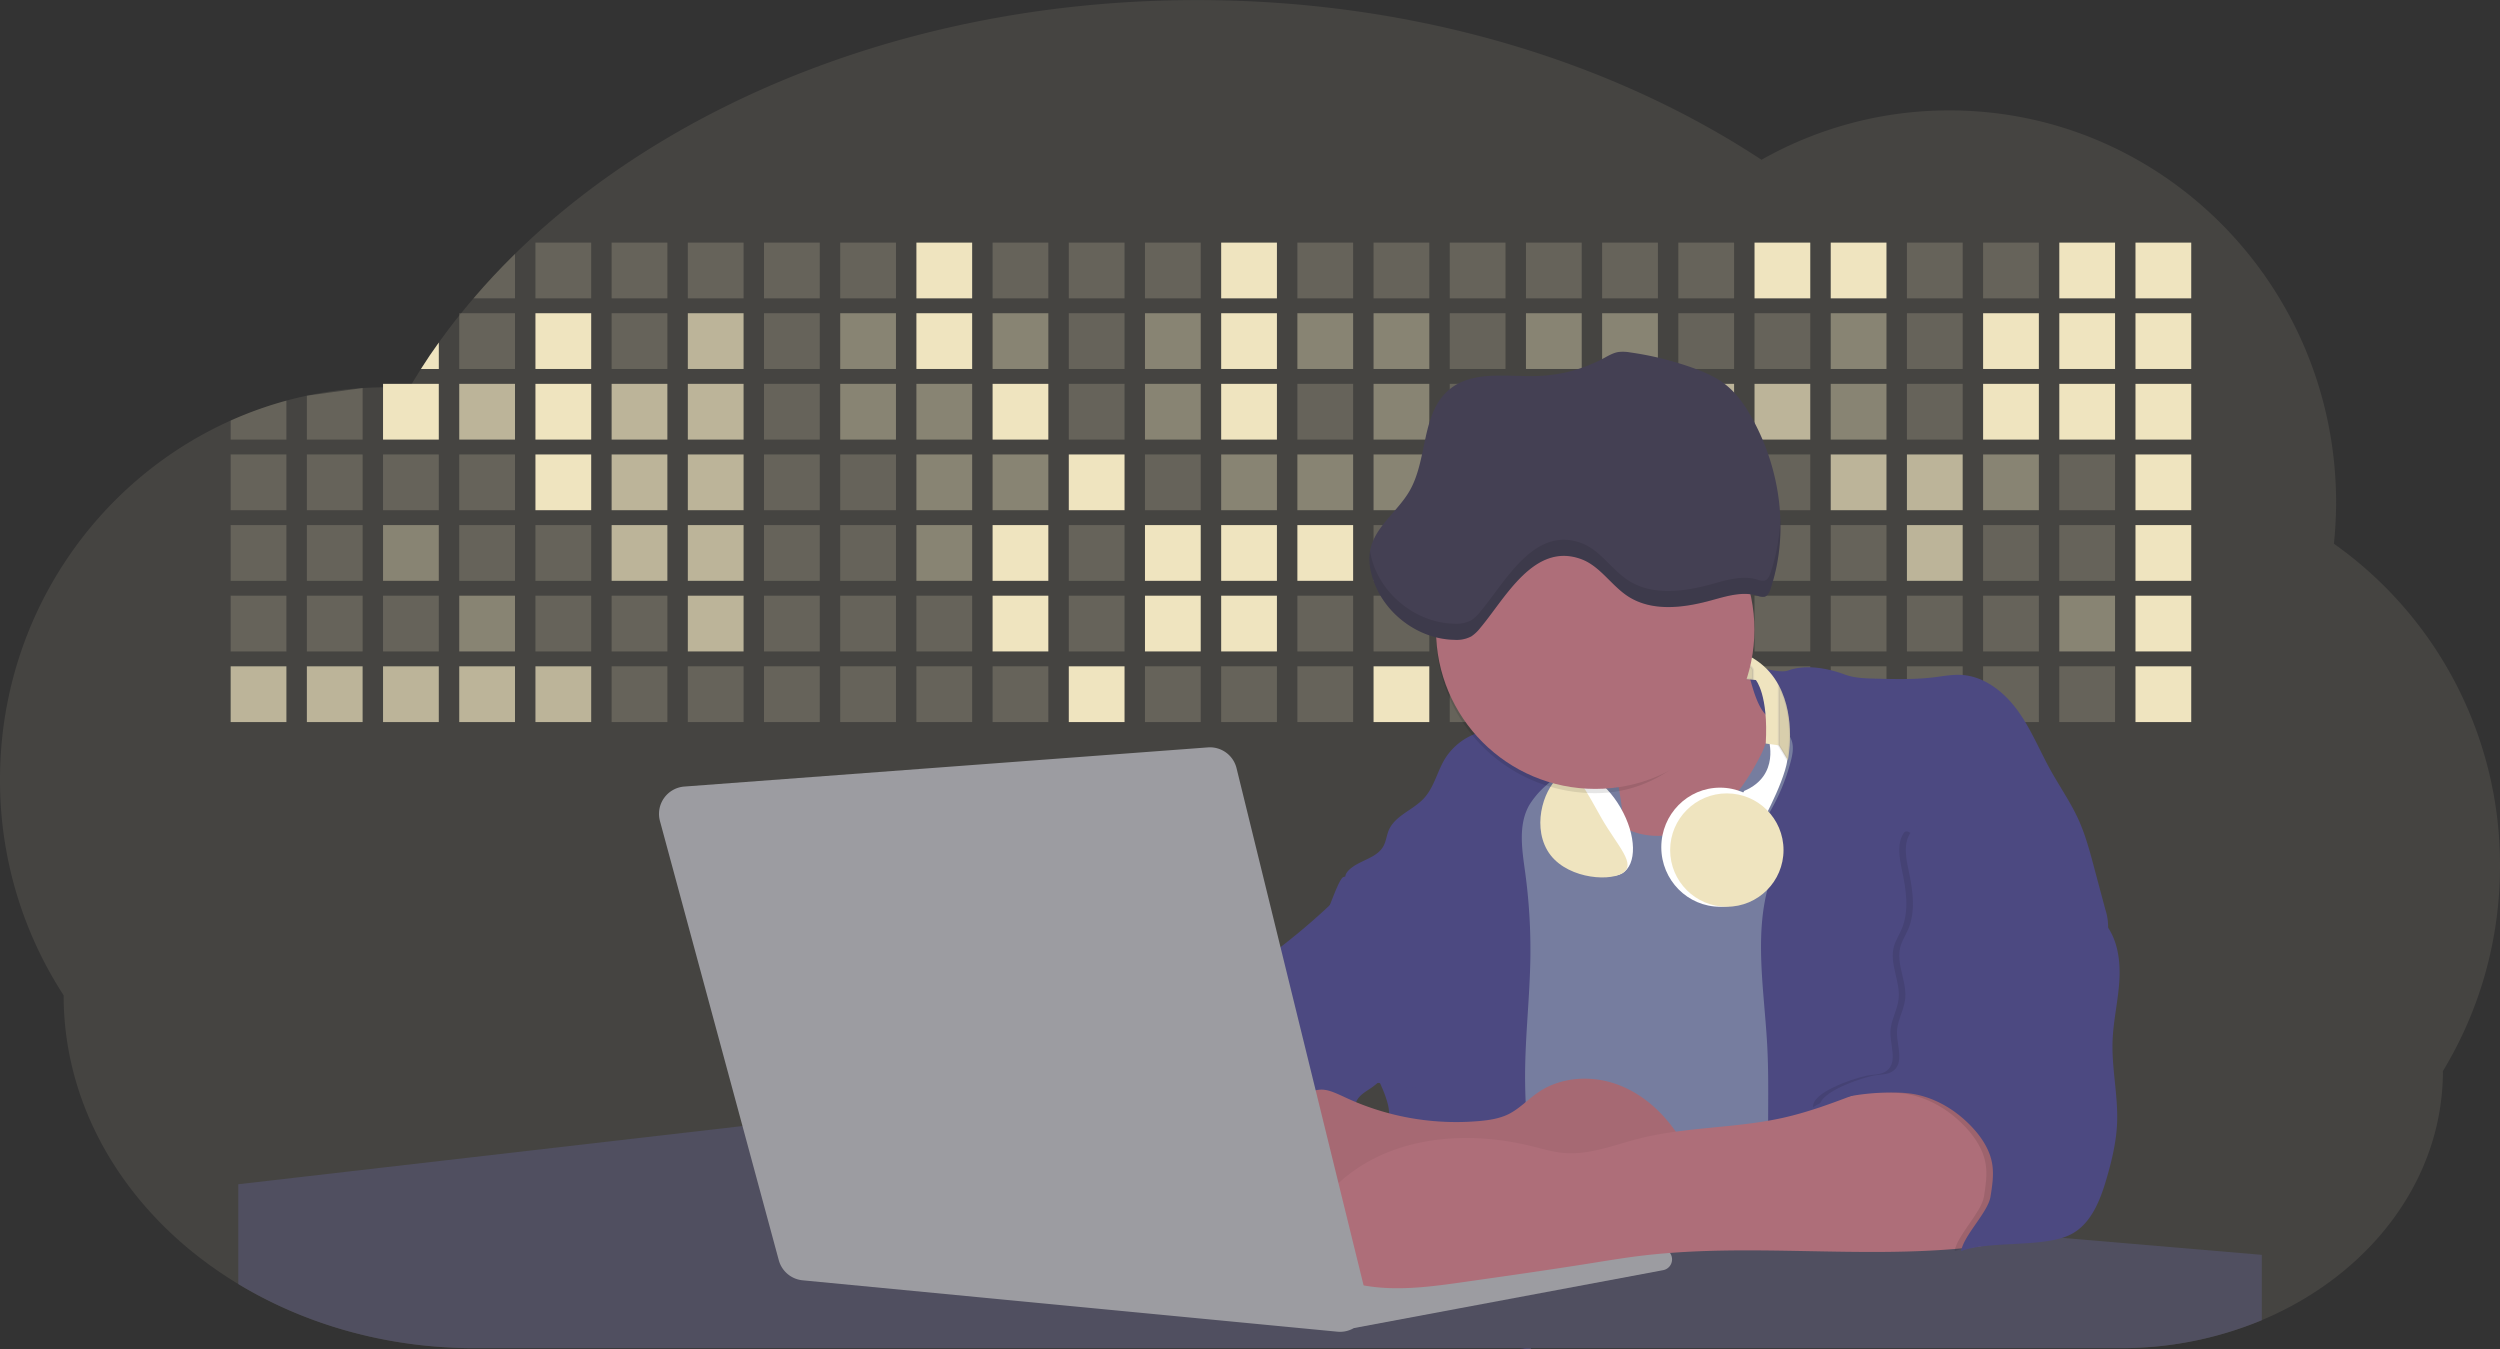 <svg id="aa7bae02-e79e-4d6b-a496-aba15f39787c" data-name="Layer 1" xmlns="http://www.w3.org/2000/svg" width="1144" height="617.32" viewBox="0 0 1144 617.32"><rect x="0" y="0" width="1144" height="617.32" fill="#333333" stroke="none"/><title>developer activity</title><path d="M1172,537.57a181.92,181.92,0,0,1-6.85,49.6,180.06,180.06,0,0,1-19.27,44.28c0,50.1-33.82,93.4-82.91,114a167.3,167.3,0,0,1-64.73,12.8H245.17c-40.25,0-77.55-10.86-108.14-29.36A185.76,185.76,0,0,1,112.2,711c-34-29.22-55.08-69.6-55.08-114.2A180.5,180.5,0,0,1,28,498.08c0-73.36,43.39-136.44,105.55-164.29a174.52,174.52,0,0,1,25.51-9.12q4.63-1.26,9.36-2.26a175.39,175.39,0,0,1,25.51-3.5q4.65-.29,9.35-.33H205c3.46,0,6.89.12,10.3.32l1.12-1.9q2.06-3.44,4.22-6.81,3.9-6.14,8.18-12.1,4.48-6.29,9.35-12.38l.83-1q2.76-3.44,5.64-6.8,9-10.49,19-20.35c72.11-70.68,185.08-116.18,312.08-116.18,98.82,0,189.15,27.55,258.34,73.07A174.18,174.18,0,0,1,920,191.86c97.74,0,177,80.37,177,179.51a184.9,184.9,0,0,1-1,18.78A180,180,0,0,1,1172,537.57Z" transform="translate(-28 -141.34)" fill="#efe4bf" opacity="0.1"/><path d="M263.66,257.52v20.35h-19Q253.59,267.39,263.66,257.52Z" transform="translate(-28 -141.34)" fill="#efe4bf" opacity="0.2"/><rect x="245.02" y="111.02" width="25.51" height="25.51" fill="#efe4bf" opacity="0.2"/><rect x="279.88" y="111.02" width="25.51" height="25.51" fill="#efe4bf" opacity="0.2"/><rect x="314.75" y="111.02" width="25.51" height="25.51" fill="#efe4bf" opacity="0.2"/><rect x="349.61" y="111.02" width="25.51" height="25.51" fill="#efe4bf" opacity="0.2"/><rect x="384.48" y="111.02" width="25.51" height="25.51" fill="#efe4bf" opacity="0.2"/><rect x="419.35" y="111.02" width="25.51" height="25.51" fill="#efe4bf"/><rect x="454.21" y="111.02" width="25.51" height="25.51" fill="#efe4bf" opacity="0.2"/><rect x="489.08" y="111.02" width="25.51" height="25.51" fill="#efe4bf" opacity="0.2"/><rect x="523.94" y="111.02" width="25.51" height="25.51" fill="#efe4bf" opacity="0.2"/><rect x="558.81" y="111.02" width="25.51" height="25.51" fill="#efe4bf"/><rect x="593.68" y="111.02" width="25.51" height="25.51" fill="#efe4bf" opacity="0.2"/><rect x="628.54" y="111.02" width="25.51" height="25.51" fill="#efe4bf" opacity="0.2"/><rect x="663.41" y="111.02" width="25.51" height="25.51" fill="#efe4bf" opacity="0.2"/><rect x="698.28" y="111.02" width="25.51" height="25.51" fill="#efe4bf" opacity="0.2"/><rect x="733.14" y="111.02" width="25.51" height="25.51" fill="#efe4bf" opacity="0.2"/><rect x="768.01" y="111.02" width="25.51" height="25.51" fill="#efe4bf" opacity="0.2"/><rect x="802.87" y="111.02" width="25.51" height="25.51" fill="#efe4bf"/><rect x="837.74" y="111.02" width="25.51" height="25.51" fill="#efe4bf"/><rect x="872.61" y="111.02" width="25.51" height="25.51" fill="#efe4bf" opacity="0.2"/><rect x="907.47" y="111.02" width="25.51" height="25.51" fill="#efe4bf" opacity="0.2"/><rect x="942.34" y="111.02" width="25.51" height="25.51" fill="#efe4bf"/><rect x="977.2" y="111.02" width="25.51" height="25.51" fill="#efe4bf"/><path d="M228.8,298.08v12.1h-8.18Q224.52,304,228.8,298.08Z" transform="translate(-28 -141.34)" fill="#efe4bf"/><rect x="210.15" y="143.33" width="25.51" height="25.51" fill="#efe4bf" opacity="0.2"/><rect x="245.02" y="143.33" width="25.51" height="25.51" fill="#efe4bf"/><rect x="279.88" y="143.33" width="25.51" height="25.51" fill="#efe4bf" opacity="0.2"/><rect x="314.75" y="143.33" width="25.51" height="25.51" fill="#efe4bf" opacity="0.7"/><rect x="349.61" y="143.33" width="25.51" height="25.51" fill="#efe4bf" opacity="0.2"/><rect x="384.48" y="143.33" width="25.51" height="25.51" fill="#efe4bf" opacity="0.4"/><rect x="419.35" y="143.33" width="25.51" height="25.51" fill="#efe4bf"/><rect x="454.21" y="143.33" width="25.51" height="25.51" fill="#efe4bf" opacity="0.4"/><rect x="489.08" y="143.33" width="25.51" height="25.51" fill="#efe4bf" opacity="0.2"/><rect x="523.94" y="143.33" width="25.51" height="25.51" fill="#efe4bf" opacity="0.4"/><rect x="558.81" y="143.33" width="25.51" height="25.51" fill="#efe4bf"/><rect x="593.68" y="143.33" width="25.51" height="25.51" fill="#efe4bf" opacity="0.4"/><rect x="628.54" y="143.33" width="25.51" height="25.51" fill="#efe4bf" opacity="0.4"/><rect x="663.41" y="143.33" width="25.51" height="25.51" fill="#efe4bf" opacity="0.2"/><rect x="698.28" y="143.33" width="25.51" height="25.51" fill="#efe4bf" opacity="0.4"/><rect x="733.14" y="143.33" width="25.51" height="25.51" fill="#efe4bf" opacity="0.4"/><rect x="768.01" y="143.33" width="25.51" height="25.51" fill="#efe4bf" opacity="0.2"/><rect x="802.87" y="143.33" width="25.51" height="25.51" fill="#efe4bf" opacity="0.2"/><rect x="837.74" y="143.33" width="25.51" height="25.51" fill="#efe4bf" opacity="0.4"/><rect x="872.61" y="143.33" width="25.51" height="25.51" fill="#efe4bf" opacity="0.2"/><rect x="907.47" y="143.33" width="25.51" height="25.51" fill="#efe4bf"/><rect x="942.34" y="143.33" width="25.51" height="25.51" fill="#efe4bf"/><rect x="977.2" y="143.33" width="25.51" height="25.51" fill="#efe4bf"/><path d="M159.06,324.67V342.5H133.55v-8.71A174.52,174.52,0,0,1,159.06,324.67Z" transform="translate(-28 -141.34)" fill="#efe4bf" opacity="0.2"/><polygon points="165.93 177.57 165.93 201.16 140.42 201.16 140.42 181.07 165.93 177.57" fill="#efe4bf" opacity="0.2"/><rect x="175.28" y="175.65" width="25.51" height="25.51" fill="#efe4bf"/><rect x="210.15" y="175.65" width="25.51" height="25.51" fill="#efe4bf" opacity="0.7"/><rect x="245.02" y="175.65" width="25.51" height="25.51" fill="#efe4bf"/><rect x="279.88" y="175.65" width="25.51" height="25.51" fill="#efe4bf" opacity="0.7"/><rect x="314.75" y="175.65" width="25.51" height="25.51" fill="#efe4bf" opacity="0.7"/><rect x="349.61" y="175.65" width="25.51" height="25.51" fill="#efe4bf" opacity="0.2"/><rect x="384.48" y="175.65" width="25.51" height="25.51" fill="#efe4bf" opacity="0.4"/><rect x="419.35" y="175.65" width="25.51" height="25.51" fill="#efe4bf" opacity="0.4"/><rect x="454.21" y="175.65" width="25.51" height="25.51" fill="#efe4bf"/><rect x="489.08" y="175.65" width="25.51" height="25.51" fill="#efe4bf" opacity="0.2"/><rect x="523.94" y="175.65" width="25.51" height="25.51" fill="#efe4bf" opacity="0.4"/><rect x="558.81" y="175.65" width="25.51" height="25.51" fill="#efe4bf"/><rect x="593.68" y="175.65" width="25.51" height="25.51" fill="#efe4bf" opacity="0.2"/><rect x="628.54" y="175.65" width="25.51" height="25.51" fill="#efe4bf" opacity="0.4"/><rect x="663.41" y="175.65" width="25.51" height="25.51" fill="#efe4bf" opacity="0.2"/><rect x="698.28" y="175.65" width="25.51" height="25.51" fill="#efe4bf"/><rect x="733.14" y="175.65" width="25.51" height="25.51" fill="#efe4bf" opacity="0.2"/><rect x="768.01" y="175.65" width="25.51" height="25.51" fill="#efe4bf" opacity="0.7"/><rect x="802.87" y="175.65" width="25.51" height="25.51" fill="#efe4bf" opacity="0.7"/><rect x="837.74" y="175.65" width="25.51" height="25.51" fill="#efe4bf" opacity="0.4"/><rect x="872.61" y="175.65" width="25.51" height="25.51" fill="#efe4bf" opacity="0.2"/><rect x="907.47" y="175.65" width="25.51" height="25.51" fill="#efe4bf"/><rect x="942.34" y="175.65" width="25.51" height="25.51" fill="#efe4bf"/><rect x="977.2" y="175.65" width="25.51" height="25.51" fill="#efe4bf"/><rect x="105.55" y="207.96" width="25.51" height="25.51" fill="#efe4bf" opacity="0.2"/><rect x="140.42" y="207.96" width="25.51" height="25.51" fill="#efe4bf" opacity="0.2"/><rect x="175.28" y="207.96" width="25.51" height="25.51" fill="#efe4bf" opacity="0.2"/><rect x="210.15" y="207.96" width="25.51" height="25.51" fill="#efe4bf" opacity="0.2"/><rect x="245.02" y="207.96" width="25.51" height="25.51" fill="#efe4bf"/><rect x="279.88" y="207.96" width="25.51" height="25.51" fill="#efe4bf" opacity="0.7"/><rect x="314.75" y="207.96" width="25.51" height="25.51" fill="#efe4bf" opacity="0.7"/><rect x="349.61" y="207.96" width="25.51" height="25.51" fill="#efe4bf" opacity="0.2"/><rect x="384.48" y="207.96" width="25.51" height="25.51" fill="#efe4bf" opacity="0.2"/><rect x="419.35" y="207.96" width="25.51" height="25.51" fill="#efe4bf" opacity="0.4"/><rect x="454.21" y="207.96" width="25.51" height="25.51" fill="#efe4bf" opacity="0.4"/><rect x="489.08" y="207.96" width="25.51" height="25.51" fill="#efe4bf"/><rect x="523.94" y="207.96" width="25.51" height="25.51" fill="#efe4bf" opacity="0.2"/><rect x="558.81" y="207.96" width="25.51" height="25.51" fill="#efe4bf" opacity="0.4"/><rect x="593.68" y="207.96" width="25.51" height="25.51" fill="#efe4bf" opacity="0.4"/><rect x="628.54" y="207.96" width="25.51" height="25.51" fill="#efe4bf" opacity="0.4"/><rect x="663.41" y="207.96" width="25.51" height="25.51" fill="#efe4bf" opacity="0.4"/><rect x="698.28" y="207.96" width="25.51" height="25.51" fill="#efe4bf" opacity="0.2"/><rect x="733.14" y="207.96" width="25.51" height="25.51" fill="#efe4bf" opacity="0.2"/><rect x="768.01" y="207.96" width="25.51" height="25.51" fill="#efe4bf" opacity="0.2"/><rect x="802.87" y="207.96" width="25.51" height="25.51" fill="#efe4bf" opacity="0.2"/><rect x="837.74" y="207.96" width="25.51" height="25.51" fill="#efe4bf" opacity="0.7"/><rect x="872.61" y="207.96" width="25.51" height="25.51" fill="#efe4bf" opacity="0.7"/><rect x="907.47" y="207.96" width="25.51" height="25.51" fill="#efe4bf" opacity="0.4"/><rect x="942.34" y="207.96" width="25.51" height="25.51" fill="#efe4bf" opacity="0.2"/><rect x="977.2" y="207.96" width="25.51" height="25.51" fill="#efe4bf"/><rect x="105.55" y="240.28" width="25.51" height="25.51" fill="#efe4bf" opacity="0.2"/><rect x="140.42" y="240.28" width="25.51" height="25.51" fill="#efe4bf" opacity="0.2"/><rect x="175.28" y="240.28" width="25.51" height="25.51" fill="#efe4bf" opacity="0.4"/><rect x="210.15" y="240.28" width="25.51" height="25.51" fill="#efe4bf" opacity="0.2"/><rect x="245.02" y="240.28" width="25.51" height="25.51" fill="#efe4bf" opacity="0.2"/><rect x="279.88" y="240.28" width="25.51" height="25.51" fill="#efe4bf" opacity="0.7"/><rect x="314.75" y="240.28" width="25.51" height="25.51" fill="#efe4bf" opacity="0.7"/><rect x="349.61" y="240.28" width="25.51" height="25.51" fill="#efe4bf" opacity="0.2"/><rect x="384.48" y="240.28" width="25.51" height="25.51" fill="#efe4bf" opacity="0.2"/><rect x="419.35" y="240.28" width="25.51" height="25.51" fill="#efe4bf" opacity="0.4"/><rect x="454.21" y="240.28" width="25.51" height="25.51" fill="#efe4bf"/><rect x="489.08" y="240.28" width="25.51" height="25.51" fill="#efe4bf" opacity="0.2"/><rect x="523.94" y="240.28" width="25.51" height="25.51" fill="#efe4bf"/><rect x="558.81" y="240.28" width="25.51" height="25.51" fill="#efe4bf"/><rect x="593.68" y="240.28" width="25.51" height="25.51" fill="#efe4bf"/><rect x="628.54" y="240.28" width="25.51" height="25.51" fill="#efe4bf" opacity="0.2"/><rect x="663.41" y="240.28" width="25.51" height="25.51" fill="#efe4bf"/><rect x="698.28" y="240.28" width="25.51" height="25.51" fill="#efe4bf" opacity="0.2"/><rect x="733.14" y="240.28" width="25.51" height="25.51" fill="#efe4bf" opacity="0.2"/><rect x="768.01" y="240.28" width="25.51" height="25.51" fill="#efe4bf" opacity="0.2"/><rect x="802.87" y="240.28" width="25.51" height="25.51" fill="#efe4bf" opacity="0.2"/><rect x="837.74" y="240.28" width="25.51" height="25.51" fill="#efe4bf" opacity="0.2"/><rect x="872.61" y="240.28" width="25.51" height="25.51" fill="#efe4bf" opacity="0.7"/><rect x="907.47" y="240.28" width="25.51" height="25.51" fill="#efe4bf" opacity="0.2"/><rect x="942.34" y="240.28" width="25.51" height="25.51" fill="#efe4bf" opacity="0.2"/><rect x="977.2" y="240.28" width="25.51" height="25.51" fill="#efe4bf"/><rect x="105.55" y="272.59" width="25.51" height="25.51" fill="#efe4bf" opacity="0.2"/><rect x="140.42" y="272.59" width="25.51" height="25.51" fill="#efe4bf" opacity="0.2"/><rect x="175.28" y="272.59" width="25.51" height="25.51" fill="#efe4bf" opacity="0.2"/><rect x="210.15" y="272.59" width="25.51" height="25.51" fill="#efe4bf" opacity="0.4"/><rect x="245.02" y="272.59" width="25.51" height="25.51" fill="#efe4bf" opacity="0.2"/><rect x="279.88" y="272.59" width="25.51" height="25.51" fill="#efe4bf" opacity="0.2"/><rect x="314.75" y="272.59" width="25.51" height="25.51" fill="#efe4bf" opacity="0.7"/><rect x="349.61" y="272.59" width="25.51" height="25.51" fill="#efe4bf" opacity="0.2"/><rect x="384.48" y="272.59" width="25.51" height="25.51" fill="#efe4bf" opacity="0.2"/><rect x="419.35" y="272.59" width="25.51" height="25.51" fill="#efe4bf" opacity="0.2"/><rect x="454.21" y="272.59" width="25.51" height="25.51" fill="#efe4bf"/><rect x="489.08" y="272.59" width="25.51" height="25.51" fill="#efe4bf" opacity="0.2"/><rect x="523.94" y="272.59" width="25.51" height="25.51" fill="#efe4bf"/><rect x="558.81" y="272.59" width="25.51" height="25.51" fill="#efe4bf"/><rect x="593.68" y="272.59" width="25.51" height="25.51" fill="#efe4bf" opacity="0.2"/><rect x="628.54" y="272.59" width="25.51" height="25.51" fill="#efe4bf" opacity="0.2"/><rect x="663.41" y="272.59" width="25.51" height="25.51" fill="#efe4bf" opacity="0.2"/><rect x="698.28" y="272.59" width="25.51" height="25.51" fill="#efe4bf" opacity="0.2"/><rect x="733.14" y="272.59" width="25.51" height="25.51" fill="#efe4bf" opacity="0.2"/><rect x="768.01" y="272.59" width="25.51" height="25.51" fill="#efe4bf" opacity="0.2"/><rect x="802.87" y="272.59" width="25.51" height="25.51" fill="#efe4bf" opacity="0.2"/><rect x="837.74" y="272.59" width="25.51" height="25.51" fill="#efe4bf" opacity="0.2"/><rect x="872.61" y="272.59" width="25.51" height="25.51" fill="#efe4bf" opacity="0.2"/><rect x="907.47" y="272.59" width="25.51" height="25.51" fill="#efe4bf" opacity="0.2"/><rect x="942.34" y="272.59" width="25.51" height="25.51" fill="#efe4bf" opacity="0.4"/><rect x="977.2" y="272.59" width="25.51" height="25.51" fill="#efe4bf"/><rect x="105.55" y="304.91" width="25.51" height="25.51" fill="#efe4bf" opacity="0.7"/><rect x="140.42" y="304.91" width="25.51" height="25.51" fill="#efe4bf" opacity="0.7"/><rect x="175.28" y="304.91" width="25.51" height="25.51" fill="#efe4bf" opacity="0.7"/><rect x="210.15" y="304.91" width="25.51" height="25.51" fill="#efe4bf" opacity="0.7"/><rect x="245.02" y="304.91" width="25.51" height="25.51" fill="#efe4bf" opacity="0.7"/><rect x="279.88" y="304.91" width="25.51" height="25.51" fill="#efe4bf" opacity="0.2"/><rect x="314.75" y="304.91" width="25.51" height="25.51" fill="#efe4bf" opacity="0.2"/><rect x="349.61" y="304.91" width="25.51" height="25.51" fill="#efe4bf" opacity="0.2"/><rect x="384.48" y="304.91" width="25.51" height="25.51" fill="#efe4bf" opacity="0.2"/><rect x="419.35" y="304.91" width="25.51" height="25.51" fill="#efe4bf" opacity="0.2"/><rect x="454.21" y="304.91" width="25.51" height="25.51" fill="#efe4bf" opacity="0.2"/><rect x="489.08" y="304.91" width="25.51" height="25.51" fill="#efe4bf"/><rect x="523.94" y="304.91" width="25.51" height="25.51" fill="#efe4bf" opacity="0.2"/><rect x="558.81" y="304.91" width="25.51" height="25.51" fill="#efe4bf" opacity="0.2"/><rect x="593.68" y="304.91" width="25.51" height="25.51" fill="#efe4bf" opacity="0.2"/><rect x="628.54" y="304.91" width="25.51" height="25.51" fill="#efe4bf"/><rect x="663.41" y="304.91" width="25.51" height="25.51" fill="#efe4bf" opacity="0.2"/><rect x="698.28" y="304.91" width="25.51" height="25.51" fill="#efe4bf" opacity="0.2"/><rect x="733.14" y="304.91" width="25.51" height="25.51" fill="#efe4bf" opacity="0.2"/><rect x="768.01" y="304.91" width="25.51" height="25.51" fill="#efe4bf" opacity="0.2"/><rect x="802.87" y="304.91" width="25.51" height="25.51" fill="#efe4bf" opacity="0.2"/><rect x="837.74" y="304.91" width="25.51" height="25.51" fill="#efe4bf" opacity="0.2"/><rect x="872.61" y="304.91" width="25.51" height="25.51" fill="#efe4bf" opacity="0.2"/><rect x="907.47" y="304.91" width="25.51" height="25.51" fill="#efe4bf" opacity="0.2"/><rect x="942.34" y="304.91" width="25.51" height="25.51" fill="#efe4bf" opacity="0.2"/><rect x="977.2" y="304.91" width="25.51" height="25.51" fill="#efe4bf"/><circle cx="734.52" cy="363.89" r="34.87" fill="#767d9f"/><path d="M760.71,460.87q5.22,22.78,8.86,45.9c.73,4.58,1.38,9.41-.28,13.74-1.39,3.61-4.22,6.43-6.44,9.59s-3.9,7.21-2.55,10.83,5.29,5.6,9.05,6.62c10.76,2.9,22.23.79,32.94-2.35a53.29,53.29,0,0,0,13.81-5.72c4.54-2.88,8.26-6.88,11.68-11,15.61-18.93,25.83-41.65,35.45-64.23a39.12,39.12,0,0,1-33.11-13.34c-3.94-4.63-6.83-11.08-4.61-16.74-6.51,3.57-14.24,3.81-21.25,6.25a75.49,75.49,0,0,0-12.5,6.15q-7.18,4.15-14.28,8.46C772.07,458.29,767,461.19,760.71,460.87Z" transform="translate(-28 -141.34)" fill="#ae6e79"/><path d="M833.64,487.05c-6.11,11.89-14.06,23.32-25.41,30.4s-26.63,9-38,2c-5.6-3.42-9.84-8.62-14.73-13s-11-8.13-17.57-7.56c-7.24.63-12.91,6.28-17.76,11.69-7.36,8.22-14.47,16.79-19.68,26.52-10,18.7-12.37,40.56-11.93,61.76s3.51,42.29,3.58,63.49c.1,26.08-4.32,51.95-8.79,77.64,41.1-5.06,82.25,6,123.44,10.19,26.36,2.71,52.92,2.65,79.42,2.58,4.66,0,9.62-.12,13.5-2.7a18.2,18.2,0,0,0,5.59-6.64c3.66-6.75,5.13-14.45,6.15-22.06,2.59-19.22,2.67-38.68,2.74-58.08.18-47,.35-94.17-5.62-140.8-1.47-11.47-3.35-23-7.75-33.73s-11.58-20.6-21.62-26.35c-6.45-3.7-21.4-10.14-29-6.41C841.67,460.15,837.73,479.09,833.64,487.05Z" transform="translate(-28 -141.34)" fill="#767d9f"/><path d="M836.68,619.77c-1.55-29-7.86-59.95,5.57-85.69,3.3-6.32-8.54-14.21-4.88-20.33a92.08,92.08,0,0,0,10.06-23.93c.76-2.89,1.37-5.95.65-8.85-1.33-5.29-6.56-8.44-11-11.66-4.9-3.56-7.42-14.41-9-20.28s12.57,1.2,18.26-.89c7.9-2.89,17.94-1.07,25.82,1.86,4.4,1.62,9.18,1.76,13.87,1.88,9.11.24,18.25.47,27.29-.65,4.06-.51,8.13-1.28,12.21-1.05,10.41.59,19.46,7.71,25.62,16.13s10.08,18.23,15.13,27.35c4.21,7.6,9.23,14.78,12.82,22.69,3.18,7,5.19,14.52,7.18,22l5.13,19.19a25.58,25.58,0,0,1,1.26,8.51c-.26,3.07-1.62,5.93-3,8.66A164.12,164.12,0,0,1,971,603.2c-10.79,13.23-23.89,25.16-30.3,41-2.5,6.17-3.89,12.73-5.16,19.27a707.94,707.94,0,0,0-10.9,79.15,174.2,174.2,0,0,0-36.52-12.21,177.61,177.61,0,0,0-19-3c-5.59-.58-12.8.52-18.12-1-8.9-2.53-9.88-17.58-11.23-25.46-2.16-12.55-2.59-25.32-2.67-38C837,648.53,837.45,634.14,836.68,619.77Z" transform="translate(-28 -141.34)" fill="#4c4981"/><path d="M641.23,565.54c4.21,24,8.85,48.07,18,70.62-.23.22-.46.42-.69.62-.81.69-1.65,1.34-2.53,2-2.05,1.44-4.3,2.66-6,4.54a8,8,0,0,0-1.5,2.45,5.48,5.48,0,0,0,0,4.47c-4.77,2.11-10.31,1.46-15.66,1.26-4.61-.17-9.08,0-12.78,2.53-5.14,3.54-6.69,10.34-7.52,16.52q-.46,3.38-.79,6.77-.32,3.15-.52,6.32a188.61,188.61,0,0,0-.19,21q.08,1.92.21,3.84c-16.34-.39-31.23-8.91-45.32-17.19-3.22-1.89-6.54-3.88-8.63-7A15.8,15.8,0,0,1,555,674c0-.51.09-1,.16-1.52a41.58,41.58,0,0,1,2.29-8.68,107.2,107.2,0,0,1,19.19-32.65c3.58-4.18,7.61-8.27,9.28-13.52.73-2.29,1-4.72,1.74-7,3.32-9.88,15.3-14.55,19.4-24.14,1-2.29,1.46-4.8,2.7-7a17.63,17.63,0,0,1,4.25-4.75c.73-.61,1.49-1.2,2.24-1.79q10.54-8.26,20.31-17.45,1.82-1.71,3.6-3.46A59.48,59.48,0,0,0,641.23,565.54Z" transform="translate(-28 -141.34)" fill="#4c4981"/><path d="M742,494.56c-1.44,1.52-3,2.95-4.53,4.37l-.41.37-1.62,1.5a39,39,0,0,0-7.55,8.79l-.17.28c-5.1,9.13-3.21,20.37-1.79,30.74a261.55,261.55,0,0,1,2.37,39c-.26,18-2.38,35.88-2.42,53.86,0,4.08.09,8.15.27,12.23.29,6.63.79,13.25,1.39,19.87.65,7.26,1.43,14.51,2.16,21.76.58,5.61,1.13,11.21,1.59,16.81.23,2.9.45,5.79.63,8.69.21,3.4.38,6.81.48,10.21h0c.07,2.16.11,4.31.11,6.47,0,1.23,0,2.45,0,3.67q0,3.51-.19,7-.2,4.49-.61,9c-.31,3.27-.86,6.84-3.16,9.14-.14.14-.29.27-.44.4l-3.24-.4a332.72,332.72,0,0,0-67.3-1.2c.49-3.38.94-6.75,1.38-10.14.2-1.6.4-3.21.59-4.82q.33-2.76.63-5.52c.23-2,.44-4,.64-6q.78-7.73,1.37-15.47.87-11.29,1.32-22.62.22-5.41.34-10.83.17-6.72.16-13.45,0-6.54-.11-13.1c0-1.44-.06-2.88-.18-4.31a27.35,27.35,0,0,0-.53-3.83,49.87,49.87,0,0,0-3-8.48c-.22-.52-.43-1-.64-1.55-.12-.27-.23-.55-.34-.82,5.76-5.13,9.86-12,13.8-18.76,6.39-10.89,12.93-22.26,14-34.84s-5.18-26.71-17.2-30.55c-3.27-1-6.73-1.28-10.1-1.87-3.18-.56-9.81-1.83-13.49-4.11q-3,3.08-6,6.05a22.15,22.15,0,0,1,2.17-8.71l1.42.07a2.71,2.71,0,0,1-.16-1c0-1.07.74-2.28,2.32-3.62,4.71-4,12.12-4.89,15.09-10.3,1.24-2.25,1.45-4.93,2.45-7.29,2.87-6.73,11.11-9.21,16.07-14.59s6.2-13,10.21-19a28.62,28.62,0,0,1,12-10c.4-.19.81-.38,1.22-.55,8.3-3.55,18.16-4.36,26.76-4.34,3.34,0,12,.1,16.24,1.79a5.32,5.32,0,0,1,1.85,1.13C752.37,480.61,745.34,491,742,494.56Z" transform="translate(-28 -141.34)" fill="#4c4981"/><path d="M642.72,542.69a60.88,60.88,0,0,1,46.74,4.87c7.2,4,13.66,9.58,17.62,16.78,5.95,10.8,5.69,23.82,5.27,36.15-.21,6.17-.48,12.56-3.2,18.1C706,625,700.06,629.4,694,633a42.24,42.24,0,0,1-12.32,5.33c-6.72,1.46-13.7.22-20.47-1-7.36-1.36-15.26-3-20.37-8.48-3-3.18-4.64-7.31-6.26-11.35q-3.49-8.75-7-17.48c-4.05-10.11-5.42-18.52-.07-28.37,2.43-4.49,5.4-8.69,7.8-13.21C636.51,556.14,640.81,543.28,642.72,542.69Z" transform="translate(-28 -141.34)" fill="#4c4981"/><path d="M1063,715.56v29.9a167.3,167.3,0,0,1-64.73,12.8H728.58c-.14.14-.29.27-.44.4l-3.24-.4H245.17c-40.25,0-77.55-10.86-108.14-29.36V683.25l230.72-26.63.18,0L502.29,668l34.77,3,18.06,1.53,37.38,3.17,19.23,1.63,28,2.38,3.94.33,20.18,1.71L691.23,684l38.5,3.26,64.18,5.45,45.15,3.83,74.14,6.29,14.1,1.19,1.52.13,1.32.11,18.62,1.58,20.44,1.74,2.37.2Z" transform="translate(-28 -141.34)" fill="#504f60"/><polygon points="764 573.12 474.86 523.77 463.65 580.46 596.19 596.33 637 601.44 749.26 579.33 764 573.12" fill="#9c9ca1"/><path d="M642.33,739.94l144.86-27.23a5,5,0,0,1,5.94,4.93h0a5,5,0,0,1-4.09,4.93L647.57,749.06Z" transform="translate(-28 -141.34)" fill="#9c9ca1"/><path d="M705.17,654.31c4.51-.42,9.08-1.13,13.14-3.13,5-2.49,8.89-6.78,13.52-9.94,10.18-7,23.8-7.94,35.47-3.92s21.41,12.63,28.23,22.91c4.53,6.85,7.93,15.59,4.73,23.15a30.51,30.51,0,0,1-4.12,6.44l-8.34,10.9a29,29,0,0,1-5.66,6.09c-3.12,2.27-7,3.2-10.82,3.76-10.15,1.48-20.48.64-30.71,1.32-17.57,1.17-34.73,6.83-52.34,6.64-10.12-.11-20.11-2.15-30-4.19l-43.77-9c-7.62-1.56-16.23-3.84-19.82-10.75-1.61-3.11-1.91-6.71-2.1-10.21-.52-9.64,0-20.36,6.68-27.31,6.28-6.52,16.21-8.58,23.71-13.4,9.18-5.91,12.21-4,21.89.44A120,120,0,0,0,705.17,654.31Z" transform="translate(-28 -141.34)" fill="#ae6e79"/><path d="M705.17,654.31c4.51-.42,9.08-1.13,13.14-3.13,5-2.49,8.89-6.78,13.52-9.94,10.18-7,23.8-7.94,35.47-3.92s21.41,12.63,28.23,22.91c4.53,6.85,7.93,15.59,4.73,23.15a30.51,30.51,0,0,1-4.12,6.44l-8.34,10.9a29,29,0,0,1-5.66,6.09c-3.12,2.27-7,3.2-10.82,3.76-10.15,1.48-20.48.64-30.71,1.32-17.57,1.17-34.73,6.83-52.34,6.64-10.12-.11-20.11-2.15-30-4.19l-43.77-9c-7.62-1.56-16.23-3.84-19.82-10.75-1.61-3.11-1.91-6.71-2.1-10.21-.52-9.64,0-20.36,6.68-27.31,6.28-6.52,16.21-8.58,23.71-13.4,9.18-5.91,12.21-4,21.89.44A120,120,0,0,0,705.17,654.31Z" transform="translate(-28 -141.34)" opacity="0.05"/><path d="M880.94,640.6c-12.28,4.75-24.63,9.52-37.49,12.35-21.56,4.75-44.12,4-65.51,9.43-11.3,2.88-22.53,7.52-34.14,6.58-5.19-.42-10.2-2-15.25-3.2-28.37-7-60.62-4.73-83.66,13.27-7.88,6.15-14.33,13.82-20.18,22a14.7,14.7,0,0,0,5.91,21.88A86.62,86.62,0,0,0,659,730.48c13.13,1.16,26.32-.7,39.38-2.56,19.38-2.75,38.77-5.51,58.1-8.6,6.94-1.11,13.88-2.26,20.86-3.14,50.23-6.35,101.37,1.37,151.73-3.93,5.09-.54,10.27-1.24,14.9-3.41,11.72-5.5,17.52-20,15.1-32.74s-11.76-23.33-23-29.83c-9.42-5.47-19.58-7.68-30.07-10C896.26,634,890.32,637,880.94,640.6Z" transform="translate(-28 -141.34)" fill="#ae6e79"/><path d="M988.67,564.44c5.54,7.26,6.72,17,6.12,26.09s-2.76,18.08-3.08,27.21c-.44,12.52,2.58,25,2.07,37.48-.36,8.73-2.43,17.29-4.88,25.67-2.89,9.89-7.07,20.52-16.2,25.27-12.12,6.31-37.54,2.76-50.29,7.7,1.16-7.23,12.28-17.7,13.44-24.93.8-5,1.61-10.14.75-15.15-1.1-6.39-4.85-12.06-9.3-16.78-7.08-7.51-16.32-13.16-26.47-15s-35-.33-43.12,6.08c-1-6.62,17.6-13,24.14-14.43,3.26-.73,7-.32,9.61-2.39,5-3.92,1.37-11.73,1.61-18,.19-5,3.11-9.58,3.7-14.58,1-8-4.22-16.15-2.17-24,.76-2.9,2.45-5.45,3.62-8.21,3.56-8.45,2-18.09.1-27.07-1.18-5.64-2.33-12,.81-16.81,2.91-4.49,11.17,11.5,16.46,10.76,17.47-2.45,33.28-15.4,47.39-4.8,7.19,5.4,8.13,11,11,18.71C976.77,554.6,984,558.36,988.67,564.44Z" transform="translate(-28 -141.34)" opacity="0.1"/><path d="M991.67,564.44c5.54,7.26,6.72,17,6.12,26.09s-2.76,18.08-3.08,27.21c-.44,12.52,2.58,25,2.07,37.48-.36,8.73-2.43,17.29-4.88,25.67-2.89,9.89-7.07,20.52-16.2,25.27-12.12,6.31-37.54,2.76-50.29,7.7,1.16-7.23,12.28-17.7,13.44-24.93.8-5,1.61-10.14.75-15.15-1.1-6.39-4.85-12.06-9.3-16.78-7.08-7.51-16.32-13.16-26.47-15s-35-.33-43.12,6.08c-1-6.62,17.6-13,24.14-14.43,3.26-.73,7-.32,9.61-2.39,5-3.92,1.37-11.73,1.61-18,.19-5,3.11-9.58,3.7-14.58,1-8-4.22-16.15-2.17-24,.76-2.9,2.45-5.45,3.62-8.21,3.56-8.45,2-18.09.1-27.07-1.18-5.64-2.33-12,.81-16.81,2.91-4.49,8.6-6.19,13.89-6.94a68.42,68.42,0,0,1,50,12.9c7.19,5.4,8.13,11,11,18.71C979.77,554.6,987,558.36,991.67,564.44Z" transform="translate(-28 -141.34)" fill="#4c4981"/><path d="M330,517.06,384.37,718a12.55,12.55,0,0,0,10.91,9.21L640,750.72a12.54,12.54,0,0,0,13.38-15.48L593.84,492.86a12.54,12.54,0,0,0-13.12-9.51L341.13,501.27A12.54,12.54,0,0,0,330,517.06Z" transform="translate(-28 -141.34)" fill="#9c9ca1"/><ellipse cx="787.11" cy="387.68" rx="26.9" ry="27.25" fill="#fff"/><path d="M837.2,479.31s5.67,16.86-11.06,23.95L824,507l10.48,10.34S847.4,493.77,846,485.4C846,485.4,844,476.9,837.2,479.31Z" transform="translate(-28 -141.34)" fill="#fff"/><circle cx="790.2" cy="388.99" r="25.94" fill="#efe4bf"/><path d="M846.13,489.23l-4.12-6.8-6-.85c1.28-22.39-4.53-29.06-4.53-29.06l-1.35-.13-5.88-.57-11.06-11.48v-3.26c15.54,1.85,24.13,9.23,28.77,17.88C850.16,470.14,846.13,489.23,846.13,489.23Z" transform="translate(-28 -141.34)" fill="#efe4bf"/><path d="M830.18,448.27v4.12l-5.88-.57-11.06-11.48S830.35,444.17,830.18,448.27Z" transform="translate(-28 -141.34)" stroke="#4c4981" stroke-miterlimit="10" opacity="0.1"/><path d="M846.13,489.23l-4.12-6.8V455C850.16,470.14,846.13,489.23,846.13,489.23Z" transform="translate(-28 -141.34)" stroke="#4c4981" stroke-miterlimit="10" opacity="0.1"/><ellipse cx="757.11" cy="518.2" rx="14.43" ry="26.32" transform="translate(-185.67 306.64) rotate(-30)" fill="#fff"/><path d="M761,516c7.27,12.59,16.19,21,9.29,25s-27,2-34.27-10.6-.67-30,6.23-34S753.72,503.38,761,516Z" transform="translate(-28 -141.34)" fill="#efe4bf"/><path d="M825.73,425.3c0,40.23-27.53,79-67.76,79a72.85,72.85,0,0,1,0-145.7C798.2,358.64,825.73,385.06,825.73,425.3Z" transform="translate(-28 -141.34)" opacity="0.1"/><circle cx="729.97" cy="288.15" r="72.85" fill="#ae6e79"/><path d="M751.57,397.21c8.67,3.19,13.8,12.15,21.58,17.14,11,7,25.32,5.19,37.88,1.73,7-1.91,14.32-4.24,21.21-2.12a6,6,0,0,0,3.23.46c1.5-.43,2.24-2.09,2.73-3.57,8.52-25.4,4.69-54.17-8.17-77.67-3.32-6.06-7.3-11.92-12.78-16.13-4.32-3.31-9.4-5.48-14.52-7.33a145,145,0,0,0-28.88-7.13,17.94,17.94,0,0,0-5.27-.17c-2.41.39-4.57,1.69-6.72,2.85A68.78,68.78,0,0,1,732,313.38c-14,.53-30-2.77-40.79,6.21-13,10.77-9.76,31.78-18.19,46.4-5.58,9.67-16.34,16.69-18.11,27.7a25.57,25.57,0,0,0,.63,10.07c4.12,16.94,20.52,30.06,38,30.37a14.42,14.42,0,0,0,7.76-1.59,17.55,17.55,0,0,0,4.09-3.89C716.84,415.09,729.94,389.25,751.57,397.21Z" transform="translate(-28 -141.34)" fill="#444053"/><path d="M838.2,403.48c-.49,1.48-1.23,3.14-2.73,3.57a6,6,0,0,1-3.23-.46c-6.89-2.12-14.25.21-21.2,2.12-12.57,3.46-26.92,5.31-37.88-1.73-7.79-5-12.91-14-21.59-17.14-21.63-8-34.73,17.88-46.21,31.44a17.55,17.55,0,0,1-4.09,3.89,14.42,14.42,0,0,1-7.76,1.59c-17.42-.31-33.83-13.43-38-30.37-.23-1-.43-2-.58-3,0,.09,0,.17-.05.26a25.57,25.57,0,0,0,.63,10.07c4.12,16.94,20.53,30.06,38,30.37a14.42,14.42,0,0,0,7.76-1.59,17.55,17.55,0,0,0,4.09-3.89c11.48-13.56,24.58-39.4,46.21-31.44,8.68,3.19,13.8,12.15,21.59,17.14,11,7,25.31,5.19,37.88,1.73,7-1.91,14.31-4.24,21.2-2.12a6,6,0,0,0,3.23.46c1.5-.43,2.24-2.09,2.73-3.57a90.29,90.29,0,0,0,4.48-32.26A88.8,88.8,0,0,1,838.2,403.48Z" transform="translate(-28 -141.34)" opacity="0.1"/></svg>